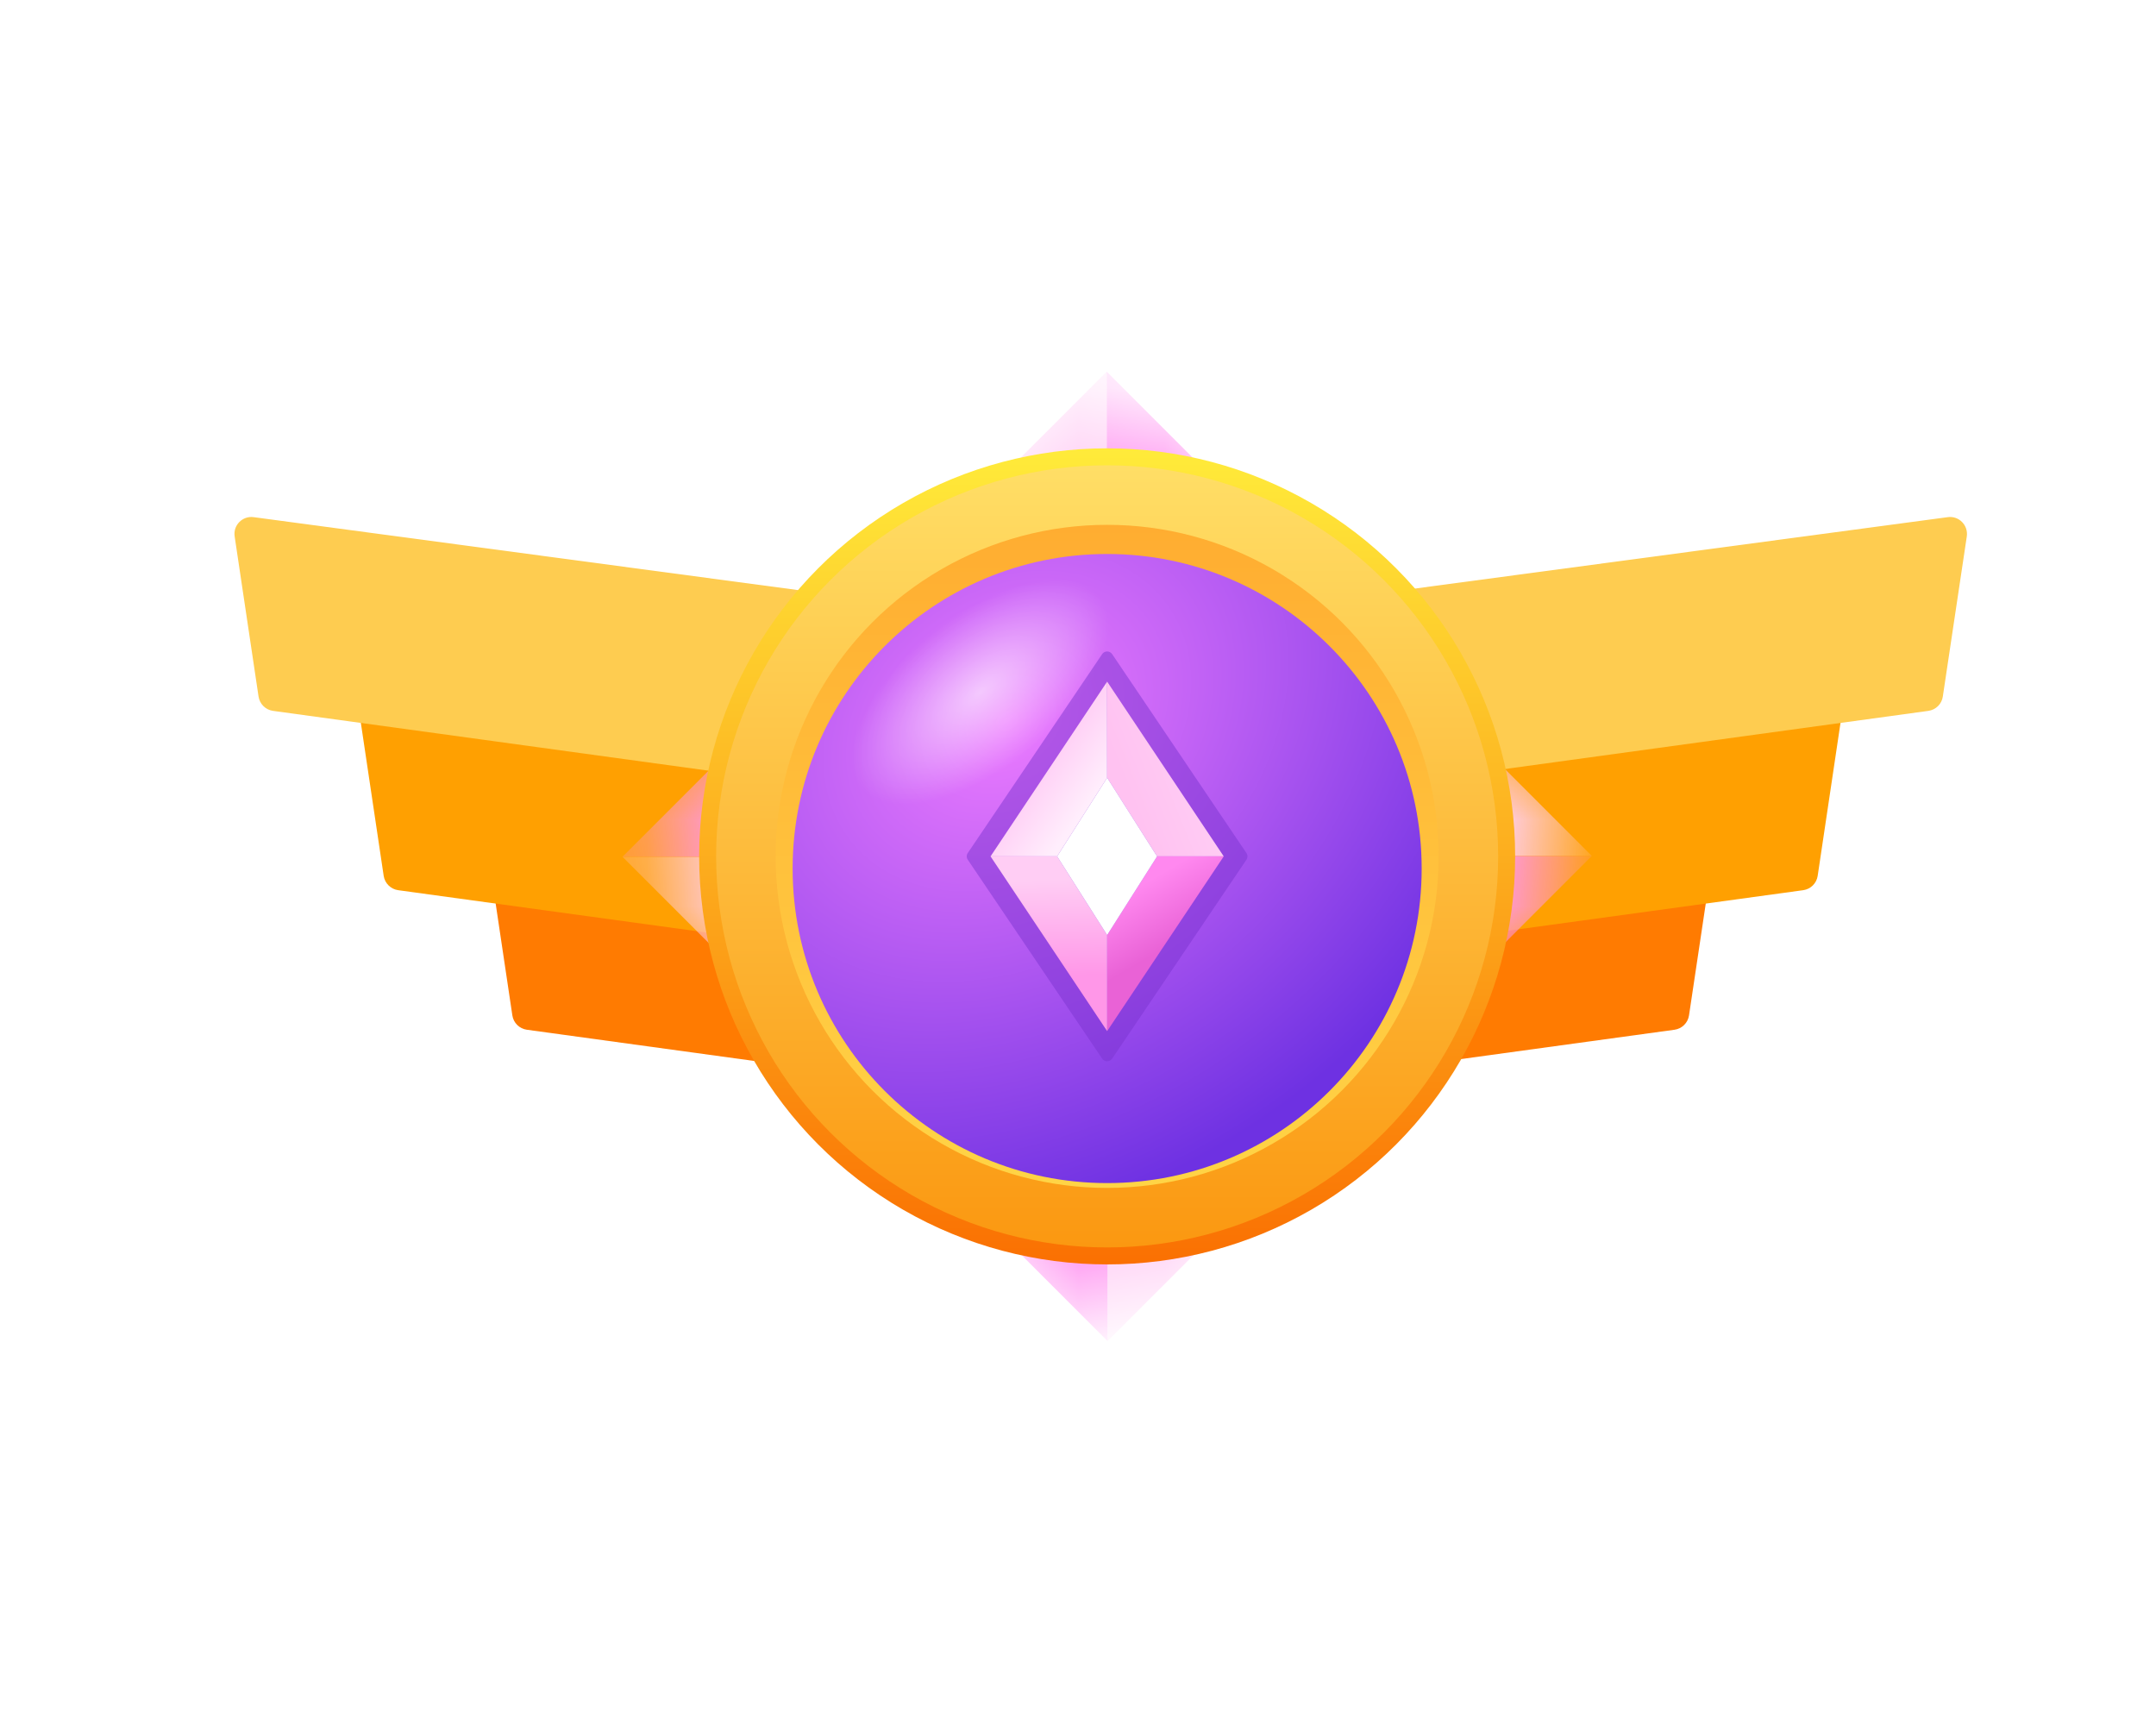 <svg width="25" height="20" viewBox="0 0 25 20" fill="none" xmlns="http://www.w3.org/2000/svg">
<g filter="url(#filter0_di_54_41247)">
<path d="M5.27 10.311C5.25 10.182 5.361 10.069 5.491 10.087L13.035 11.098C13.139 11.112 13.214 11.206 13.205 11.311L13.046 13.131C13.036 13.243 12.934 13.325 12.823 13.309L5.715 12.333C5.628 12.321 5.56 12.253 5.547 12.167L5.27 10.311Z" fill="#FF7B01"/>
</g>
<g filter="url(#filter1_di_54_41247)">
<path d="M3.778 8.693C3.758 8.564 3.869 8.451 3.999 8.469L11.543 9.48C11.648 9.494 11.723 9.588 11.713 9.693L11.554 11.513C11.544 11.625 11.443 11.707 11.331 11.691L4.223 10.715C4.137 10.703 4.068 10.635 4.055 10.549L3.778 8.693Z" fill="#FFA001"/>
</g>
<g filter="url(#filter2_di_54_41247)">
<path d="M2.327 6.614C2.307 6.484 2.418 6.372 2.548 6.39L10.092 7.401C10.197 7.415 10.271 7.508 10.262 7.613L10.103 9.434C10.093 9.546 9.991 9.627 9.88 9.612L2.772 8.636C2.685 8.624 2.617 8.556 2.604 8.47L2.327 6.614Z" fill="#FECC50"/>
</g>
<g filter="url(#filter3_di_54_41247)">
<path d="M20.257 10.311C20.276 10.182 20.166 10.069 20.036 10.087L12.491 11.098C12.387 11.112 12.312 11.206 12.321 11.311L12.48 13.131C12.49 13.243 12.592 13.325 12.704 13.309L19.811 12.333C19.898 12.321 19.966 12.253 19.979 12.167L20.257 10.311Z" fill="#FF7B01"/>
</g>
<g filter="url(#filter4_di_54_41247)">
<path d="M21.748 8.693C21.768 8.564 21.657 8.451 21.527 8.469L13.983 9.48C13.879 9.494 13.804 9.588 13.813 9.693L13.972 11.513C13.982 11.625 14.084 11.707 14.195 11.691L21.303 10.715C21.39 10.703 21.458 10.635 21.471 10.549L21.748 8.693Z" fill="#FFA001"/>
</g>
<g filter="url(#filter5_di_54_41247)">
<path d="M23.2 6.614C23.219 6.484 23.109 6.372 22.979 6.39L15.434 7.401C15.33 7.415 15.255 7.508 15.264 7.613L15.423 9.434C15.433 9.546 15.535 9.627 15.646 9.612L22.754 8.636C22.841 8.624 22.91 8.556 22.922 8.47L23.2 6.614Z" fill="#FECC50"/>
</g>
<g filter="url(#filter6_d_54_41247)">
<mask id="mask0_54_41247" style="mask-type:alpha" maskUnits="userSpaceOnUse" x="10" y="4" width="6" height="6">
<path d="M12.693 4.448C12.77 4.371 12.895 4.371 12.972 4.448L14.238 5.714L15.503 6.979C15.58 7.056 15.58 7.181 15.503 7.258L14.238 8.524L12.972 9.789C12.895 9.866 12.77 9.866 12.693 9.789L11.428 8.524L10.162 7.258C10.085 7.181 10.085 7.056 10.162 6.979L11.428 5.714L12.693 4.448Z" fill="#C4C4C4"/>
</mask>
<g mask="url(#mask0_54_41247)">
<path d="M12.833 9.929V4.309L10.023 7.119L12.833 9.929Z" fill="#FFD0F5"/>
<path d="M12.833 4.309V9.929L15.643 7.119L12.833 4.309Z" fill="#FF97F1"/>
<path d="M18.453 9.929L15.643 7.119L12.833 9.929H18.453Z" fill="#FFD0F5"/>
<path d="M7.213 9.929H12.833L10.023 7.119L7.213 9.929Z" fill="#FFD0F5"/>
</g>
</g>
<g filter="url(#filter7_d_54_41247)">
<mask id="mask1_54_41247" style="mask-type:alpha" maskUnits="userSpaceOnUse" x="12" y="7" width="7" height="6">
<path d="M18.319 9.784C18.395 9.861 18.395 9.986 18.319 10.063L17.053 11.329L15.787 12.594C15.71 12.671 15.585 12.671 15.508 12.594L14.243 11.329L12.977 10.063C12.9 9.986 12.9 9.861 12.977 9.784L14.243 8.519L15.508 7.253C15.585 7.176 15.71 7.176 15.787 7.253L17.053 8.519L18.319 9.784Z" fill="#C4C4C4"/>
</mask>
<g mask="url(#mask1_54_41247)">
<path d="M12.838 9.924L18.458 9.924L15.648 7.114L12.838 9.924Z" fill="#FFD0F5"/>
<path d="M18.458 9.924L12.838 9.924L15.648 12.734L18.458 9.924Z" fill="#FF97F1"/>
<path d="M12.838 15.544L15.648 12.734L12.838 9.924L12.838 15.544Z" fill="#FFD0F5"/>
<path d="M12.838 4.304L12.838 9.924L15.648 7.114L12.838 4.304Z" fill="#FFD0F5"/>
</g>
</g>
<g filter="url(#filter8_d_54_41247)">
<mask id="mask2_54_41247" style="mask-type:alpha" maskUnits="userSpaceOnUse" x="10" y="10" width="6" height="6">
<path d="M12.982 15.41C12.905 15.486 12.781 15.486 12.704 15.41L11.438 14.144L10.172 12.878C10.095 12.801 10.095 12.677 10.172 12.6L11.438 11.334L12.704 10.068C12.781 9.991 12.905 9.991 12.982 10.068L14.248 11.334L15.514 12.6C15.591 12.677 15.591 12.801 15.514 12.878L14.248 14.144L12.982 15.41Z" fill="#C4C4C4"/>
</mask>
<g mask="url(#mask2_54_41247)">
<path d="M12.843 9.929L12.843 15.549L15.653 12.739L12.843 9.929Z" fill="#FFD0F5"/>
<path d="M12.843 15.549L12.843 9.929L10.033 12.739L12.843 15.549Z" fill="#FF97F1"/>
<path d="M7.223 9.929L10.033 12.739L12.843 9.929L7.223 9.929Z" fill="#FFD0F5"/>
<path d="M18.463 9.929L12.843 9.929L15.653 12.739L18.463 9.929Z" fill="#FFD0F5"/>
</g>
</g>
<g filter="url(#filter9_d_54_41247)">
<mask id="mask3_54_41247" style="mask-type:alpha" maskUnits="userSpaceOnUse" x="7" y="7" width="6" height="6">
<path d="M7.357 10.073C7.28 9.996 7.28 9.872 7.357 9.795L8.623 8.529L9.888 7.263C9.965 7.186 10.09 7.186 10.167 7.263L11.433 8.529L12.698 9.795C12.775 9.872 12.775 9.996 12.698 10.073L11.433 11.339L10.167 12.605C10.09 12.682 9.965 12.682 9.888 12.605L8.623 11.339L7.357 10.073Z" fill="#C4C4C4"/>
</mask>
<g mask="url(#mask3_54_41247)">
<path d="M12.838 9.934L7.218 9.934L10.028 12.744L12.838 9.934Z" fill="#FFD0F5"/>
<path d="M7.218 9.934L12.838 9.934L10.028 7.124L7.218 9.934Z" fill="#FF97F1"/>
<path d="M12.838 4.314L10.028 7.124L12.838 9.934L12.838 4.314Z" fill="#FFD0F5"/>
<path d="M12.838 15.554L12.838 9.934L10.028 12.744L12.838 15.554Z" fill="#FFD0F5"/>
</g>
</g>
<g filter="url(#filter10_d_54_41247)">
<circle cx="12.838" cy="9.929" r="4.731" fill="url(#paint0_linear_54_41247)"/>
<circle cx="12.838" cy="9.929" r="4.534" fill="url(#paint1_linear_54_41247)"/>
<circle cx="12.838" cy="9.929" r="3.844" fill="url(#paint2_linear_54_41247)"/>
<g filter="url(#filter11_i_54_41247)">
<circle cx="12.838" cy="9.929" r="3.647" fill="url(#paint3_radial_54_41247)"/>
<circle cx="12.838" cy="9.929" r="3.647" fill="url(#paint4_radial_54_41247)"/>
</g>
<path d="M12.78 7.584C12.807 7.543 12.868 7.543 12.896 7.584L14.453 9.89C14.469 9.913 14.469 9.944 14.453 9.968L12.896 12.274C12.868 12.315 12.807 12.315 12.78 12.274L11.222 9.968C11.206 9.944 11.206 9.913 11.222 9.89L12.78 7.584Z" fill="#7B33D1" fill-opacity="0.49"/>
<path d="M12.838 7.903L11.486 9.929H12.258L12.838 9.017V7.903Z" fill="url(#paint5_linear_54_41247)"/>
<path d="M14.19 9.929L12.838 7.903V9.017L13.417 9.929H14.19Z" fill="url(#paint6_linear_54_41247)"/>
<path d="M12.838 11.955L14.19 9.929H13.417L12.838 10.841V11.955Z" fill="url(#paint7_linear_54_41247)"/>
<path d="M11.486 9.929L12.838 11.955V10.841L12.258 9.929H11.486Z" fill="url(#paint8_linear_54_41247)"/>
<path d="M13.417 9.929L12.838 9.017L12.258 9.929L12.838 10.841L13.417 9.929Z" fill="white"/>
</g>
<defs>
<filter id="filter0_di_54_41247" x="4.873" y="9.987" width="8.727" height="4.113" filterUnits="userSpaceOnUse" color-interpolation-filters="sRGB">
<feFlood flood-opacity="0" result="BackgroundImageFix"/>
<feColorMatrix in="SourceAlpha" type="matrix" values="0 0 0 0 0 0 0 0 0 0 0 0 0 0 0 0 0 0 127 0" result="hardAlpha"/>
<feOffset dy="0.394"/>
<feGaussianBlur stdDeviation="0.197"/>
<feColorMatrix type="matrix" values="0 0 0 0 0 0 0 0 0 0 0 0 0 0 0 0 0 0 0.08 0"/>
<feBlend mode="normal" in2="BackgroundImageFix" result="effect1_dropShadow_54_41247"/>
<feBlend mode="normal" in="SourceGraphic" in2="effect1_dropShadow_54_41247" result="shape"/>
<feColorMatrix in="SourceAlpha" type="matrix" values="0 0 0 0 0 0 0 0 0 0 0 0 0 0 0 0 0 0 127 0" result="hardAlpha"/>
<feOffset dx="0.394" dy="-0.788"/>
<feGaussianBlur stdDeviation="0.049"/>
<feComposite in2="hardAlpha" operator="arithmetic" k2="-1" k3="1"/>
<feColorMatrix type="matrix" values="0 0 0 0 0 0 0 0 0 0 0 0 0 0 0 0 0 0 0.11 0"/>
<feBlend mode="overlay" in2="shape" result="effect2_innerShadow_54_41247"/>
</filter>
<filter id="filter1_di_54_41247" x="3.381" y="8.368" width="8.727" height="4.113" filterUnits="userSpaceOnUse" color-interpolation-filters="sRGB">
<feFlood flood-opacity="0" result="BackgroundImageFix"/>
<feColorMatrix in="SourceAlpha" type="matrix" values="0 0 0 0 0 0 0 0 0 0 0 0 0 0 0 0 0 0 127 0" result="hardAlpha"/>
<feOffset dy="0.394"/>
<feGaussianBlur stdDeviation="0.197"/>
<feColorMatrix type="matrix" values="0 0 0 0 0 0 0 0 0 0 0 0 0 0 0 0 0 0 0.08 0"/>
<feBlend mode="normal" in2="BackgroundImageFix" result="effect1_dropShadow_54_41247"/>
<feBlend mode="normal" in="SourceGraphic" in2="effect1_dropShadow_54_41247" result="shape"/>
<feColorMatrix in="SourceAlpha" type="matrix" values="0 0 0 0 0 0 0 0 0 0 0 0 0 0 0 0 0 0 127 0" result="hardAlpha"/>
<feOffset dx="0.394" dy="-0.788"/>
<feGaussianBlur stdDeviation="0.049"/>
<feComposite in2="hardAlpha" operator="arithmetic" k2="-1" k3="1"/>
<feColorMatrix type="matrix" values="0 0 0 0 0 0 0 0 0 0 0 0 0 0 0 0 0 0 0.19 0"/>
<feBlend mode="overlay" in2="shape" result="effect2_innerShadow_54_41247"/>
</filter>
<filter id="filter2_di_54_41247" x="1.93" y="6.289" width="8.727" height="4.113" filterUnits="userSpaceOnUse" color-interpolation-filters="sRGB">
<feFlood flood-opacity="0" result="BackgroundImageFix"/>
<feColorMatrix in="SourceAlpha" type="matrix" values="0 0 0 0 0 0 0 0 0 0 0 0 0 0 0 0 0 0 127 0" result="hardAlpha"/>
<feOffset dy="0.394"/>
<feGaussianBlur stdDeviation="0.197"/>
<feColorMatrix type="matrix" values="0 0 0 0 0 0 0 0 0 0 0 0 0 0 0 0 0 0 0.08 0"/>
<feBlend mode="normal" in2="BackgroundImageFix" result="effect1_dropShadow_54_41247"/>
<feBlend mode="normal" in="SourceGraphic" in2="effect1_dropShadow_54_41247" result="shape"/>
<feColorMatrix in="SourceAlpha" type="matrix" values="0 0 0 0 0 0 0 0 0 0 0 0 0 0 0 0 0 0 127 0" result="hardAlpha"/>
<feOffset dx="0.394" dy="-0.788"/>
<feGaussianBlur stdDeviation="0.049"/>
<feComposite in2="hardAlpha" operator="arithmetic" k2="-1" k3="1"/>
<feColorMatrix type="matrix" values="0 0 0 0 0 0 0 0 0 0 0 0 0 0 0 0 0 0 0.42 0"/>
<feBlend mode="overlay" in2="shape" result="effect2_innerShadow_54_41247"/>
</filter>
<filter id="filter3_di_54_41247" x="11.926" y="9.987" width="8.727" height="4.113" filterUnits="userSpaceOnUse" color-interpolation-filters="sRGB">
<feFlood flood-opacity="0" result="BackgroundImageFix"/>
<feColorMatrix in="SourceAlpha" type="matrix" values="0 0 0 0 0 0 0 0 0 0 0 0 0 0 0 0 0 0 127 0" result="hardAlpha"/>
<feOffset dy="0.394"/>
<feGaussianBlur stdDeviation="0.197"/>
<feColorMatrix type="matrix" values="0 0 0 0 0 0 0 0 0 0 0 0 0 0 0 0 0 0 0.08 0"/>
<feBlend mode="normal" in2="BackgroundImageFix" result="effect1_dropShadow_54_41247"/>
<feBlend mode="normal" in="SourceGraphic" in2="effect1_dropShadow_54_41247" result="shape"/>
<feColorMatrix in="SourceAlpha" type="matrix" values="0 0 0 0 0 0 0 0 0 0 0 0 0 0 0 0 0 0 127 0" result="hardAlpha"/>
<feOffset dx="-0.394" dy="-0.788"/>
<feGaussianBlur stdDeviation="0.049"/>
<feComposite in2="hardAlpha" operator="arithmetic" k2="-1" k3="1"/>
<feColorMatrix type="matrix" values="0 0 0 0 0 0 0 0 0 0 0 0 0 0 0 0 0 0 0.11 0"/>
<feBlend mode="overlay" in2="shape" result="effect2_innerShadow_54_41247"/>
</filter>
<filter id="filter4_di_54_41247" x="13.418" y="8.368" width="8.727" height="4.113" filterUnits="userSpaceOnUse" color-interpolation-filters="sRGB">
<feFlood flood-opacity="0" result="BackgroundImageFix"/>
<feColorMatrix in="SourceAlpha" type="matrix" values="0 0 0 0 0 0 0 0 0 0 0 0 0 0 0 0 0 0 127 0" result="hardAlpha"/>
<feOffset dy="0.394"/>
<feGaussianBlur stdDeviation="0.197"/>
<feColorMatrix type="matrix" values="0 0 0 0 0 0 0 0 0 0 0 0 0 0 0 0 0 0 0.08 0"/>
<feBlend mode="normal" in2="BackgroundImageFix" result="effect1_dropShadow_54_41247"/>
<feBlend mode="normal" in="SourceGraphic" in2="effect1_dropShadow_54_41247" result="shape"/>
<feColorMatrix in="SourceAlpha" type="matrix" values="0 0 0 0 0 0 0 0 0 0 0 0 0 0 0 0 0 0 127 0" result="hardAlpha"/>
<feOffset dx="-0.394" dy="-0.788"/>
<feGaussianBlur stdDeviation="0.049"/>
<feComposite in2="hardAlpha" operator="arithmetic" k2="-1" k3="1"/>
<feColorMatrix type="matrix" values="0 0 0 0 0 0 0 0 0 0 0 0 0 0 0 0 0 0 0.19 0"/>
<feBlend mode="overlay" in2="shape" result="effect2_innerShadow_54_41247"/>
</filter>
<filter id="filter5_di_54_41247" x="14.869" y="6.289" width="8.727" height="4.113" filterUnits="userSpaceOnUse" color-interpolation-filters="sRGB">
<feFlood flood-opacity="0" result="BackgroundImageFix"/>
<feColorMatrix in="SourceAlpha" type="matrix" values="0 0 0 0 0 0 0 0 0 0 0 0 0 0 0 0 0 0 127 0" result="hardAlpha"/>
<feOffset dy="0.394"/>
<feGaussianBlur stdDeviation="0.197"/>
<feColorMatrix type="matrix" values="0 0 0 0 0 0 0 0 0 0 0 0 0 0 0 0 0 0 0.08 0"/>
<feBlend mode="normal" in2="BackgroundImageFix" result="effect1_dropShadow_54_41247"/>
<feBlend mode="normal" in="SourceGraphic" in2="effect1_dropShadow_54_41247" result="shape"/>
<feColorMatrix in="SourceAlpha" type="matrix" values="0 0 0 0 0 0 0 0 0 0 0 0 0 0 0 0 0 0 127 0" result="hardAlpha"/>
<feOffset dx="-0.394" dy="-0.788"/>
<feGaussianBlur stdDeviation="0.049"/>
<feComposite in2="hardAlpha" operator="arithmetic" k2="-1" k3="1"/>
<feColorMatrix type="matrix" values="0 0 0 0 0 0 0 0 0 0 0 0 0 0 0 0 0 0 0.42 0"/>
<feBlend mode="overlay" in2="shape" result="effect2_innerShadow_54_41247"/>
</filter>
<filter id="filter6_d_54_41247" x="9.316" y="3.602" width="7.034" height="7.034" filterUnits="userSpaceOnUse" color-interpolation-filters="sRGB">
<feFlood flood-opacity="0" result="BackgroundImageFix"/>
<feColorMatrix in="SourceAlpha" type="matrix" values="0 0 0 0 0 0 0 0 0 0 0 0 0 0 0 0 0 0 127 0" result="hardAlpha"/>
<feOffset/>
<feGaussianBlur stdDeviation="0.394"/>
<feColorMatrix type="matrix" values="0 0 0 0 0 0 0 0 0 0 0 0 0 0 0 0 0 0 0.2 0"/>
<feBlend mode="normal" in2="BackgroundImageFix" result="effect1_dropShadow_54_41247"/>
<feBlend mode="normal" in="SourceGraphic" in2="effect1_dropShadow_54_41247" result="shape"/>
</filter>
<filter id="filter7_d_54_41247" x="12.131" y="6.407" width="7.034" height="7.034" filterUnits="userSpaceOnUse" color-interpolation-filters="sRGB">
<feFlood flood-opacity="0" result="BackgroundImageFix"/>
<feColorMatrix in="SourceAlpha" type="matrix" values="0 0 0 0 0 0 0 0 0 0 0 0 0 0 0 0 0 0 127 0" result="hardAlpha"/>
<feOffset/>
<feGaussianBlur stdDeviation="0.394"/>
<feColorMatrix type="matrix" values="0 0 0 0 0 0 0 0 0 0 0 0 0 0 0 0 0 0 0.2 0"/>
<feBlend mode="normal" in2="BackgroundImageFix" result="effect1_dropShadow_54_41247"/>
<feBlend mode="normal" in="SourceGraphic" in2="effect1_dropShadow_54_41247" result="shape"/>
</filter>
<filter id="filter8_d_54_41247" x="9.326" y="9.222" width="7.034" height="7.034" filterUnits="userSpaceOnUse" color-interpolation-filters="sRGB">
<feFlood flood-opacity="0" result="BackgroundImageFix"/>
<feColorMatrix in="SourceAlpha" type="matrix" values="0 0 0 0 0 0 0 0 0 0 0 0 0 0 0 0 0 0 127 0" result="hardAlpha"/>
<feOffset/>
<feGaussianBlur stdDeviation="0.394"/>
<feColorMatrix type="matrix" values="0 0 0 0 0 0 0 0 0 0 0 0 0 0 0 0 0 0 0.2 0"/>
<feBlend mode="normal" in2="BackgroundImageFix" result="effect1_dropShadow_54_41247"/>
<feBlend mode="normal" in="SourceGraphic" in2="effect1_dropShadow_54_41247" result="shape"/>
</filter>
<filter id="filter9_d_54_41247" x="6.511" y="6.417" width="7.034" height="7.034" filterUnits="userSpaceOnUse" color-interpolation-filters="sRGB">
<feFlood flood-opacity="0" result="BackgroundImageFix"/>
<feColorMatrix in="SourceAlpha" type="matrix" values="0 0 0 0 0 0 0 0 0 0 0 0 0 0 0 0 0 0 127 0" result="hardAlpha"/>
<feOffset/>
<feGaussianBlur stdDeviation="0.394"/>
<feColorMatrix type="matrix" values="0 0 0 0 0 0 0 0 0 0 0 0 0 0 0 0 0 0 0.2 0"/>
<feBlend mode="normal" in2="BackgroundImageFix" result="effect1_dropShadow_54_41247"/>
<feBlend mode="normal" in="SourceGraphic" in2="effect1_dropShadow_54_41247" result="shape"/>
</filter>
<filter id="filter10_d_54_41247" x="6.983" y="4.074" width="11.71" height="11.71" filterUnits="userSpaceOnUse" color-interpolation-filters="sRGB">
<feFlood flood-opacity="0" result="BackgroundImageFix"/>
<feColorMatrix in="SourceAlpha" type="matrix" values="0 0 0 0 0 0 0 0 0 0 0 0 0 0 0 0 0 0 127 0" result="hardAlpha"/>
<feOffset/>
<feGaussianBlur stdDeviation="0.562"/>
<feColorMatrix type="matrix" values="0 0 0 0 0 0 0 0 0 0 0 0 0 0 0 0 0 0 0.15 0"/>
<feBlend mode="normal" in2="BackgroundImageFix" result="effect1_dropShadow_54_41247"/>
<feBlend mode="normal" in="SourceGraphic" in2="effect1_dropShadow_54_41247" result="shape"/>
</filter>
<filter id="filter11_i_54_41247" x="9.191" y="6.282" width="7.293" height="7.434" filterUnits="userSpaceOnUse" color-interpolation-filters="sRGB">
<feFlood flood-opacity="0" result="BackgroundImageFix"/>
<feBlend mode="normal" in="SourceGraphic" in2="BackgroundImageFix" result="shape"/>
<feColorMatrix in="SourceAlpha" type="matrix" values="0 0 0 0 0 0 0 0 0 0 0 0 0 0 0 0 0 0 127 0" result="hardAlpha"/>
<feOffset dy="0.141"/>
<feGaussianBlur stdDeviation="0.351"/>
<feComposite in2="hardAlpha" operator="arithmetic" k2="-1" k3="1"/>
<feColorMatrix type="matrix" values="0 0 0 0 0 0 0 0 0 0 0 0 0 0 0 0 0 0 0.8 0"/>
<feBlend mode="overlay" in2="shape" result="effect1_innerShadow_54_41247"/>
</filter>
<linearGradient id="paint0_linear_54_41247" x1="12.838" y1="5.198" x2="12.838" y2="14.66" gradientUnits="userSpaceOnUse">
<stop stop-color="#FFEB3A"/>
<stop offset="1" stop-color="#FA7002"/>
</linearGradient>
<linearGradient id="paint1_linear_54_41247" x1="12.838" y1="5.395" x2="12.838" y2="14.463" gradientUnits="userSpaceOnUse">
<stop stop-color="#FFDE66"/>
<stop offset="1" stop-color="#FB9811"/>
</linearGradient>
<linearGradient id="paint2_linear_54_41247" x1="12.838" y1="6.085" x2="12.838" y2="13.773" gradientUnits="userSpaceOnUse">
<stop stop-color="#FFAD31"/>
<stop offset="1" stop-color="#FFD446"/>
</linearGradient>
<radialGradient id="paint3_radial_54_41247" cx="0" cy="0" r="1" gradientUnits="userSpaceOnUse" gradientTransform="translate(11.687 8.207) rotate(53.514) scale(5.495 6.993)">
<stop stop-color="#ED7CFF"/>
<stop offset="1" stop-color="#6E31E2"/>
</radialGradient>
<radialGradient id="paint4_radial_54_41247" cx="0" cy="0" r="1" gradientUnits="userSpaceOnUse" gradientTransform="translate(11.365 7.885) rotate(51.34) scale(0.884 1.77)">
<stop stop-color="white" stop-opacity="0.6"/>
<stop offset="1" stop-color="white" stop-opacity="0"/>
</radialGradient>
<linearGradient id="paint5_linear_54_41247" x1="11.956" y1="9.187" x2="12.456" y2="9.55" gradientUnits="userSpaceOnUse">
<stop stop-color="#FFD2F6"/>
<stop offset="1" stop-color="#FFEEFC"/>
</linearGradient>
<linearGradient id="paint6_linear_54_41247" x1="13.121" y1="9.28" x2="13.95" y2="8.944" gradientUnits="userSpaceOnUse">
<stop stop-color="#FFC2F1"/>
<stop offset="1" stop-color="#FFCDF4"/>
</linearGradient>
<linearGradient id="paint7_linear_54_41247" x1="13.024" y1="10.386" x2="13.414" y2="11.049" gradientUnits="userSpaceOnUse">
<stop stop-color="#FF88EF"/>
<stop offset="1" stop-color="#E962D6"/>
</linearGradient>
<linearGradient id="paint8_linear_54_41247" x1="12.506" y1="10.201" x2="12.535" y2="11.307" gradientUnits="userSpaceOnUse">
<stop stop-color="#FFCDF4"/>
<stop offset="1" stop-color="#FF97E8"/>
</linearGradient>
</defs>
</svg>
